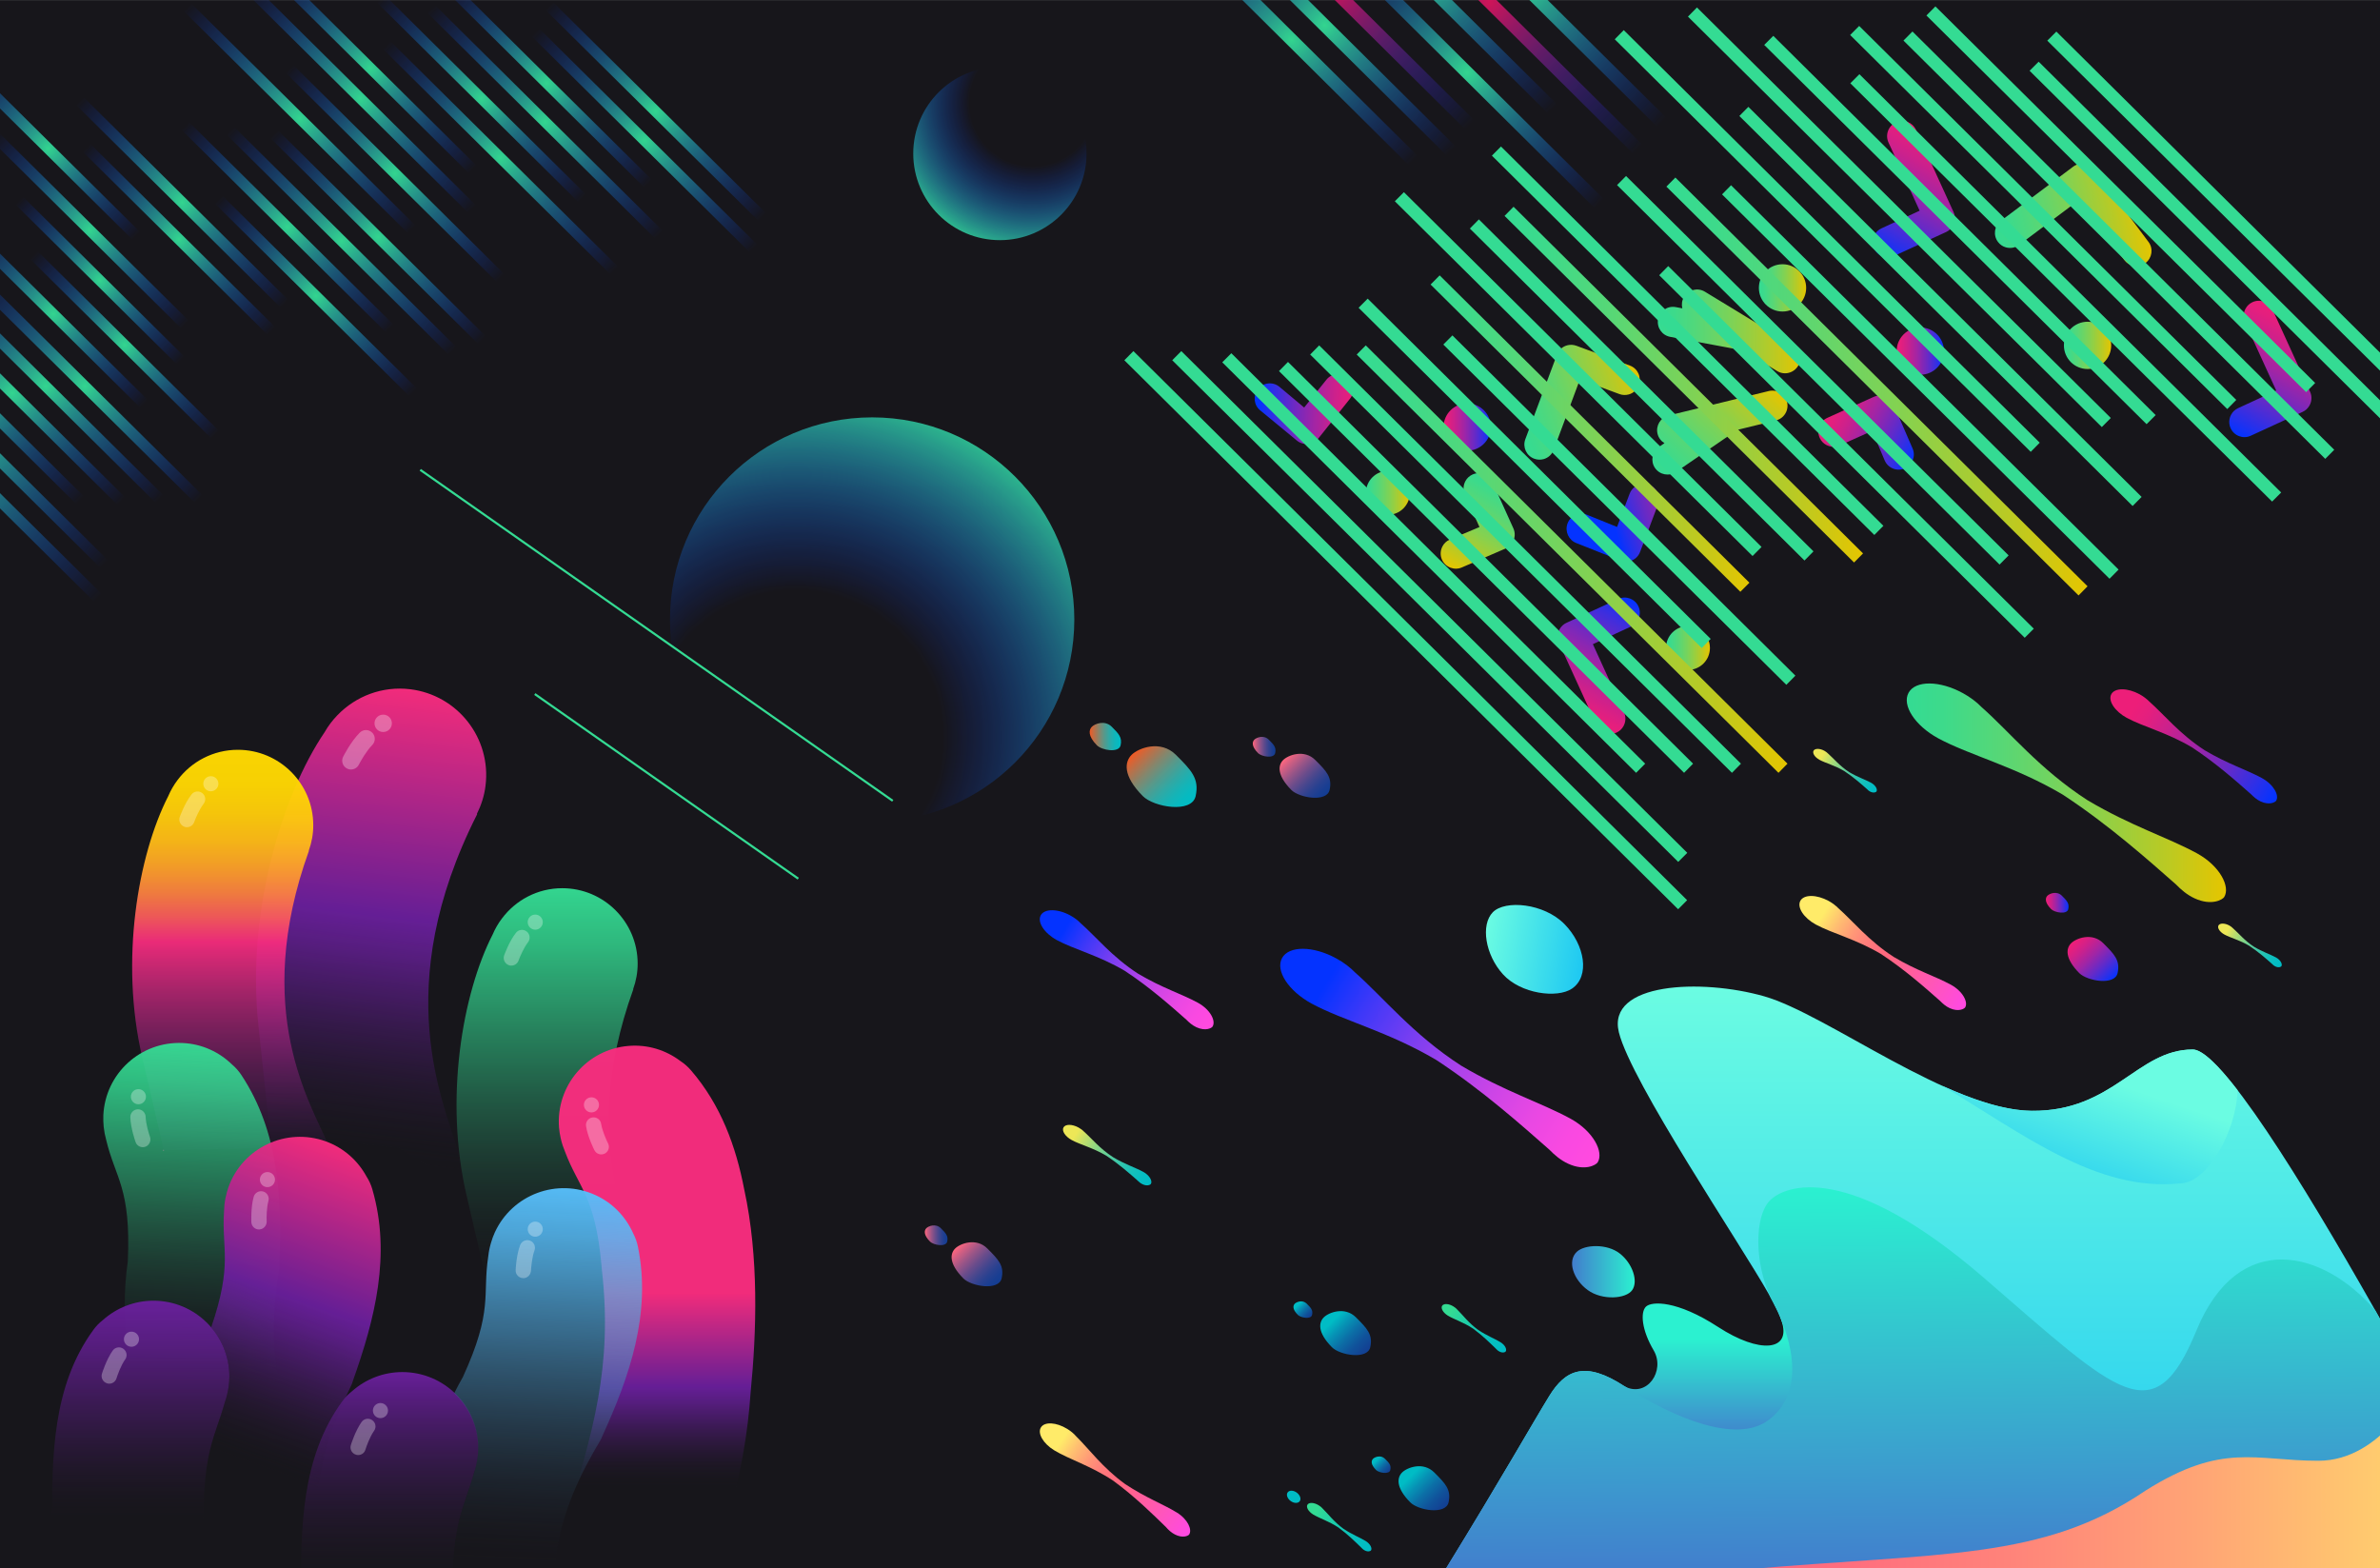 <svg id="Layer_1" xmlns="http://www.w3.org/2000/svg" width="3121" height="2056.7" viewBox="1263 -608.8 3121 2056.7"><rect x="1263" y="-608.8" width="3121" height="2056.7" fill="#808080" stroke="none"/><style>.st2{opacity:.3}.st3,.st4{fill:#fff}.st4{opacity:.3}.st9{fill:none;stroke:#34db93;stroke-width:2.835;stroke-miterlimit:10}.st46{fill:#34db93}</style><path fill="#17161b" d="M1262.9-608.6h3121.2v2057.1H1262.9z"/><linearGradient id="SVGID_1_" gradientUnits="userSpaceOnUse" x1="1753.979" y1="292.84" x2="1753.979" y2="915.915" gradientTransform="rotate(7.022 1763.995 602.027)"><stop offset="0" stop-color="#f82c7e" stop-opacity=".969"/><stop offset=".481" stop-color="#6a1f9d" stop-opacity=".939"/><stop offset=".555" stop-color="#661f97" stop-opacity=".805"/><stop offset=".654" stop-color="#5b1d86" stop-opacity=".625"/><stop offset=".768" stop-color="#491b6a" stop-opacity=".42"/><stop offset=".891" stop-color="#311943" stop-opacity=".197"/><stop offset="1" stop-color="#17161b" stop-opacity="0"/></linearGradient><path d="M1888.3 458.6c5.7-11.4 9.8-23.8 11.4-37.2 7.7-62.2-36.5-118.7-98.7-126.4-36.8-4.5-71.5 9.2-95.4 33.9l-.1.1c-6.5 6.7-12.2 14.2-16.8 22.3-55.8 82.2-102.8 236.4-86.8 384.7 12.4 114.7 14.6 138.6 14.8 142.8l169.7 17.6s95.7 69.8 77.3 5c-18.4-64.8-90.4-214.4 25-442.5-.3-.1-.4-.2-.4-.3z" fill="url(#SVGID_1_)"/><g class="st2"><path class="st3" d="M1721.4 400.1c-1.1-.2-2.2-.5-3.3-1.1-5.7-2.9-8-9.8-5.1-15.5.4-.8 10.1-20 21.8-31.6 4.5-4.5 11.8-4.5 16.3 0s4.5 11.8 0 16.3c-7.5 7.5-15.1 21-17.5 25.6-2.3 4.7-7.4 7.1-12.2 6.3z"/></g><circle class="st4" cx="1765.5" cy="339.7" r="11.4"/><linearGradient id="SVGID_2_" gradientUnits="userSpaceOnUse" x1="1992.247" y1="555.897" x2="1992.247" y2="1099.41"><stop offset="0" stop-color="#34db93" stop-opacity=".969"/><stop offset=".131" stop-color="#33d790" stop-opacity=".843"/><stop offset=".273" stop-color="#31c988" stop-opacity=".704"/><stop offset=".422" stop-color="#2eb47b" stop-opacity=".561"/><stop offset=".574" stop-color="#2a9568" stop-opacity=".413"/><stop offset=".729" stop-color="#246e51" stop-opacity=".263"/><stop offset=".884" stop-color="#1d3f34" stop-opacity=".113"/><stop offset="1" stop-color="#17161b" stop-opacity="0"/></linearGradient><path d="M2093.3 688.2c3.8-10.5 5.9-21.7 5.9-33.4 0-54.6-44.3-98.9-98.9-98.9-32.3 0-61 15.6-79 39.6l-.1.1c-4.9 6.5-9 13.6-12.2 21.1-39.5 77.1-63.8 215.7-34.1 342.3 23 97.9 27.4 118.5 28 122l148.8-2.9s90.3 50.2 67.4-3.9c-22.9-54.1-101.1-176-25.6-385.8-.1 0-.2-.1-.2-.2z" fill="url(#SVGID_2_)"/><g class="st2"><path class="st3" d="M1933.1 657.4c-1 0-2-.2-2.9-.6-5.2-1.9-7.9-7.6-6.1-12.8.3-.7 6.6-18.4 15.5-29.6 3.4-4.4 9.7-5.1 14.1-1.7 4.4 3.4 5.1 9.7 1.7 14.1-5.7 7.3-10.9 19.8-12.4 24-1.5 4.2-5.6 6.8-9.9 6.6z"/></g><circle class="st4" cx="1964.9" cy="600.4" r="9.9"/><linearGradient id="SVGID_3_" gradientUnits="userSpaceOnUse" x1="2124.601" y1="1086.555" x2="2124.601" y2="1344.154"><stop offset="0" stop-color="#f82c7e" stop-opacity=".969"/><stop offset=".481" stop-color="#6a1f9d" stop-opacity=".939"/><stop offset=".555" stop-color="#661f97" stop-opacity=".805"/><stop offset=".654" stop-color="#5b1d86" stop-opacity=".625"/><stop offset=".768" stop-color="#491b6a" stop-opacity=".42"/><stop offset=".891" stop-color="#311943" stop-opacity=".197"/><stop offset="1" stop-color="#17161b" stop-opacity="0"/></linearGradient><path d="M2239 951.2c-10.9-56.7-30.5-110.7-69.8-156.4-4.3-5-9-9-14-12.3-18.8-14.2-42.6-21.9-67.9-19.8-54.8 4.4-95.6 52.5-91.2 107.3.4 4.7 1.2 9.3 2.2 13.8.1.4.2.8.3 1.3 1.3 5.6 3.1 11 5.3 16.2 17.8 47.6 39.5 57.8 47.8 148.4.1 2 .3 4 .5 6.1 14.6 127.3-11.7 213.3-47.9 332.2 0 0 126.1 39.1 208.7 14.5 22-78.7 30.8-133.1 34.3-185.4 7.9-80.2 10.9-177.5-8.3-265.9z" fill="url(#SVGID_3_)"/><radialGradient id="SVGID_4_" cx="2307.99" cy="479.042" r="473.355" fx="2305.169" fy="477.743" gradientTransform="matrix(1 0 0 -1 0 836.27)" gradientUnits="userSpaceOnUse"><stop offset=".407" stop-color="#0433ff" stop-opacity="0"/><stop offset="1" stop-color="#34db93" stop-opacity=".969"/></radialGradient><circle cx="2406.7" cy="203.6" r="265.1" fill="url(#SVGID_4_)"/><radialGradient id="SVGID_5_" cx="17732.815" cy="12740.037" r="202.847" fx="17731.606" fy="12739.48" gradientTransform="matrix(-1 0 0 1 20349.305 -13213.412)" gradientUnits="userSpaceOnUse"><stop offset=".407" stop-color="#0433ff" stop-opacity="0"/><stop offset="1" stop-color="#34db93" stop-opacity=".969"/></radialGradient><circle cx="2574.2" cy="-407.5" r="113.6" fill="url(#SVGID_5_)"/><path class="st9" d="M1814.1 7.3l619.6 434M1964.3 301.3l345.5 242.1"/><radialGradient id="SVGID_6_" cx="1332.9" cy="1033.33" r="167.477" gradientTransform="matrix(1 0 0 -1 0 836.27)" gradientUnits="userSpaceOnUse"><stop offset="0" stop-color="#34db93" stop-opacity=".969"/><stop offset="1" stop-color="#0433ff" stop-opacity="0"/></radialGradient><path fill="url(#SVGID_6_)" d="M1491.2-30.3l-326.5-323.4 9.9-10.1 326.5 323.4z"/><radialGradient id="SVGID_7_" cx="1426.4" cy="992.73" r="167.477" gradientTransform="matrix(1 0 0 -1 0 836.27)" gradientUnits="userSpaceOnUse"><stop offset="0" stop-color="#34db93" stop-opacity=".969"/><stop offset="1" stop-color="#0433ff" stop-opacity="0"/></radialGradient><path fill="url(#SVGID_7_)" d="M1584.7 10.3l-326.5-323.4 10-10.1L1594.6.2z"/><radialGradient id="SVGID_8_" cx="1394.05" cy="1077.23" r="149.201" gradientTransform="matrix(1 0 0 -1 0 836.27)" gradientUnits="userSpaceOnUse"><stop offset="0" stop-color="#34db93" stop-opacity=".969"/><stop offset="1" stop-color="#0433ff" stop-opacity="0"/></radialGradient><path fill="url(#SVGID_8_)" d="M1533.9-92.4l-289.7-287 9.9-10.1 289.8 287.1z"/><radialGradient id="SVGID_9_" cx="1381" cy="1142.93" r="175.527" gradientTransform="matrix(1 0 0 -1 0 836.27)" gradientUnits="userSpaceOnUse"><stop offset="0" stop-color="#34db93" stop-opacity=".969"/><stop offset="1" stop-color="#0433ff" stop-opacity="0"/></radialGradient><path fill="url(#SVGID_9_)" d="M1547.3-131.9l-342.6-339.4 9.9-10.1 342.7 339.5z"/><radialGradient id="SVGID_10_" cx="1326.1" cy="1250.28" r="162.901" gradientTransform="matrix(1 0 0 -1 0 836.27)" gradientUnits="userSpaceOnUse"><stop offset="0" stop-color="#34db93" stop-opacity=".969"/><stop offset="1" stop-color="#0433ff" stop-opacity="0"/></radialGradient><path fill="url(#SVGID_10_)" d="M1479.8-251.8l-317.3-314.3 10-10.1 317.2 314.3z"/><radialGradient id="SVGID_11_" cx="1497.6" cy="1131.28" r="171.052" gradientTransform="matrix(1 0 0 -1 0 836.27)" gradientUnits="userSpaceOnUse"><stop offset="0" stop-color="#34db93" stop-opacity=".969"/><stop offset="1" stop-color="#0433ff" stop-opacity="0"/></radialGradient><path fill="url(#SVGID_11_)" d="M1659.4-124.7l-333.6-330.5 10-10.1 333.6 330.5z"/><radialGradient id="SVGID_12_" cx="1501.8" cy="1179.68" r="189.152" gradientTransform="matrix(1 0 0 -1 0 836.27)" gradientUnits="userSpaceOnUse"><stop offset="0" stop-color="#34db93" stop-opacity=".969"/><stop offset="1" stop-color="#0433ff" stop-opacity="0"/></radialGradient><path fill="url(#SVGID_12_)" d="M1681.8-155.1l-370-366.6 10-10 370 366.5z"/><radialGradient id="SVGID_13_" cx="1677.2" cy="1056.98" r="179.902" gradientTransform="matrix(1 0 0 -1 0 836.27)" gradientUnits="userSpaceOnUse"><stop offset="0" stop-color="#34db93" stop-opacity=".969"/><stop offset="1" stop-color="#0433ff" stop-opacity="0"/></radialGradient><path fill="url(#SVGID_13_)" d="M1847.9-41.6l-351.4-348.1 10-10.1 351.4 348.1z"/><radialGradient id="SVGID_14_" cx="1640" cy="1147.13" r="189.227" gradientTransform="matrix(1 0 0 -1 0 836.27)" gradientUnits="userSpaceOnUse"><stop offset="0" stop-color="#34db93" stop-opacity=".969"/><stop offset="1" stop-color="#0433ff" stop-opacity="0"/></radialGradient><path fill="url(#SVGID_14_)" d="M1820.1-122.5l-370.2-366.7 10-10 370.2 366.7z"/><radialGradient id="SVGID_15_" cx="1710.8" cy="1129.23" r="205.477" gradientTransform="matrix(1 0 0 -1 0 836.27)" gradientUnits="userSpaceOnUse"><stop offset="0" stop-color="#34db93" stop-opacity=".969"/><stop offset="1" stop-color="#0433ff" stop-opacity="0"/></radialGradient><path fill="url(#SVGID_15_)" d="M1907.2-88.4l-402.8-399.1 10-10 402.8 399z"/><radialGradient id="SVGID_16_" cx="1758.7" cy="1134.18" r="191.952" gradientTransform="matrix(1 0 0 -1 0 836.27)" gradientUnits="userSpaceOnUse"><stop offset="0" stop-color="#34db93" stop-opacity=".969"/><stop offset="1" stop-color="#0433ff" stop-opacity="0"/></radialGradient><path fill="url(#SVGID_16_)" d="M1941.5-106.8l-375.6-372.1 10-10.1 375.6 372.1z"/><radialGradient id="SVGID_17_" cx="1655.95" cy="1289.83" r="207.602" gradientTransform="matrix(1 0 0 -1 0 836.27)" gradientUnits="userSpaceOnUse"><stop offset="0" stop-color="#34db93" stop-opacity=".969"/><stop offset="1" stop-color="#0433ff" stop-opacity="0"/></radialGradient><path fill="url(#SVGID_17_)" d="M1854.5-246.9l-407.1-403.3 10-10L1864.5-257z"/><radialGradient id="SVGID_18_" cx="1781" cy="1217.63" r="195.127" gradientTransform="matrix(1 0 0 -1 0 836.27)" gradientUnits="userSpaceOnUse"><stop offset="0" stop-color="#34db93" stop-opacity=".969"/><stop offset="1" stop-color="#0433ff" stop-opacity="0"/></radialGradient><path fill="url(#SVGID_18_)" d="M1967-187.1l-382-378.4 10-10.1 382 378.4z"/><radialGradient id="SVGID_19_" cx="1735.55" cy="1315.98" r="206.427" gradientTransform="matrix(1 0 0 -1 0 836.27)" gradientUnits="userSpaceOnUse"><stop offset="0" stop-color="#34db93" stop-opacity=".969"/><stop offset="1" stop-color="#0433ff" stop-opacity="0"/></radialGradient><path fill="url(#SVGID_19_)" d="M1933-274.2l-404.8-401 10-10 404.7 400.9z"/><radialGradient id="SVGID_20_" cx="1748.9" cy="1355.53" r="189.077" gradientTransform="matrix(1 0 0 -1 0 836.27)" gradientUnits="userSpaceOnUse"><stop offset="0" stop-color="#34db93" stop-opacity=".969"/><stop offset="1" stop-color="#0433ff" stop-opacity="0"/></radialGradient><path fill="url(#SVGID_20_)" d="M1928.9-331L1559-697.4l9.9-10.1 369.9 366.4z"/><radialGradient id="SVGID_21_" cx="1919.3" cy="1238.08" r="210.752" gradientTransform="matrix(1 0 0 -1 0 836.27)" gradientUnits="userSpaceOnUse"><stop offset="0" stop-color="#34db93" stop-opacity=".969"/><stop offset="1" stop-color="#0433ff" stop-opacity="0"/></radialGradient><path fill="url(#SVGID_21_)" d="M2121-192l-413.4-409.6 9.9-10L2131-202.1z"/><radialGradient id="SVGID_22_" cx="1894.4" cy="1315.83" r="186.177" gradientTransform="matrix(1 0 0 -1 0 836.27)" gradientUnits="userSpaceOnUse"><stop offset="0" stop-color="#34db93" stop-opacity=".969"/><stop offset="1" stop-color="#0433ff" stop-opacity="0"/></radialGradient><path fill="url(#SVGID_22_)" d="M2071.5-294.2l-364.1-360.7 9.9-10 364.1 360.7z"/><radialGradient id="SVGID_23_" cx="1190.55" cy="860.18" r="283.278" gradientTransform="matrix(1 0 0 -1 0 836.27)" gradientUnits="userSpaceOnUse"><stop offset="0" stop-color="#34db93" stop-opacity=".969"/><stop offset="1" stop-color="#0433ff" stop-opacity="0"/></radialGradient><path fill="url(#SVGID_23_)" d="M1465.1 258.1L906-295.8l10-10.1L1475.1 248z"/><radialGradient id="SVGID_24_" cx="1217.05" cy="886.28" r="257.027" gradientTransform="matrix(1 0 0 -1 0 836.27)" gradientUnits="userSpaceOnUse"><stop offset="0" stop-color="#34db93" stop-opacity=".969"/><stop offset="1" stop-color="#0433ff" stop-opacity="0"/></radialGradient><path fill="url(#SVGID_24_)" d="M1465.3 205.9L958.9-295.8l10-10.1 506.3 501.7z"/><radialGradient id="SVGID_25_" cx="1221.45" cy="934.38" r="206.427" gradientTransform="matrix(1 0 0 -1 0 836.27)" gradientUnits="userSpaceOnUse"><stop offset="0" stop-color="#34db93" stop-opacity=".969"/><stop offset="1" stop-color="#0433ff" stop-opacity="0"/></radialGradient><path fill="url(#SVGID_25_)" d="M1418.8 107.4l-404.7-400.9 10-10.1 404.7 401z"/><radialGradient id="SVGID_26_" cx="1279.2" cy="929.53" r="201.577" gradientTransform="matrix(1 0 0 -1 0 836.27)" gradientUnits="userSpaceOnUse"><stop offset="0" stop-color="#34db93" stop-opacity=".969"/><stop offset="1" stop-color="#0433ff" stop-opacity="0"/></radialGradient><path fill="url(#SVGID_26_)" d="M1471.7 107.4l-395-391.3 10-10 395 391.3z"/><radialGradient id="SVGID_27_" cx="1322.9" cy="938.68" r="210.752" gradientTransform="matrix(1 0 0 -1 0 836.27)" gradientUnits="userSpaceOnUse"><stop offset="0" stop-color="#34db93" stop-opacity=".969"/><stop offset="1" stop-color="#0433ff" stop-opacity="0"/></radialGradient><path fill="url(#SVGID_27_)" d="M1524.6 107.4l-413.4-409.5 9.9-10.1 413.5 409.6z"/><radialGradient id="SVGID_28_" cx="1374.2" cy="938.68" r="210.752" gradientTransform="matrix(1 0 0 -1 0 836.27)" gradientUnits="userSpaceOnUse"><stop offset="0" stop-color="#34db93" stop-opacity=".969"/><stop offset="1" stop-color="#0433ff" stop-opacity="0"/></radialGradient><path fill="url(#SVGID_28_)" d="M1576 107.4l-413.5-409.5 10-10.1 413.4 409.6z"/><radialGradient id="SVGID_29_" cx="1977.9" cy="1285.23" r="210.777" gradientTransform="matrix(1 0 0 -1 0 836.27)" gradientUnits="userSpaceOnUse"><stop offset="0" stop-color="#34db93" stop-opacity=".969"/><stop offset="1" stop-color="#0433ff" stop-opacity="0"/></radialGradient><path fill="url(#SVGID_29_)" d="M2179.6-239.1l-413.4-409.6 10-10.1 413.4 409.6z"/><radialGradient id="SVGID_30_" cx="1980" cy="1335.98" r="187.652" gradientTransform="matrix(1 0 0 -1 0 836.27)" gradientUnits="userSpaceOnUse"><stop offset="0" stop-color="#34db93" stop-opacity=".969"/><stop offset="1" stop-color="#0433ff" stop-opacity="0"/></radialGradient><path fill="url(#SVGID_30_)" d="M2158.5-312.9l-367-363.5 10-10.1 367 363.6z"/><radialGradient id="SVGID_31_" cx="2122.75" cy="1299.03" r="196.852" gradientTransform="matrix(1 0 0 -1 0 836.27)" gradientUnits="userSpaceOnUse"><stop offset="0" stop-color="#34db93" stop-opacity=".969"/><stop offset="1" stop-color="#0433ff" stop-opacity="0"/></radialGradient><path fill="url(#SVGID_31_)" d="M2310.5-266.8L1925-648.6l10-10.1 385.5 381.9z"/><radialGradient id="SVGID_32_" cx="2108.15" cy="1260.83" r="201.752" gradientTransform="matrix(1 0 0 -1 0 836.27)" gradientUnits="userSpaceOnUse"><stop offset="0" stop-color="#34db93" stop-opacity=".969"/><stop offset="1" stop-color="#0433ff" stop-opacity="0"/></radialGradient><path fill="url(#SVGID_32_)" d="M2300.8-223.7l-395.3-391.7 10-10 395.3 391.6z"/><linearGradient id="SVGID_33_" gradientUnits="userSpaceOnUse" x1="1908.126" y1="3341.547" x2="2078.793" y2="3341.547" gradientTransform="matrix(.96 -.28 -.28 -.96 2353.306 3676.3)"><stop offset="0" stop-color="#34db93"/><stop offset=".112" stop-color="#3dda8b"/><stop offset=".297" stop-color="#57d776"/><stop offset=".533" stop-color="#80d254"/><stop offset=".809" stop-color="#b9ca24"/><stop offset="1" stop-color="#e5c500"/></linearGradient><path d="M3400.4-129.4l-70.2-26c-3.9-1.4-7.9-1.6-11.6-.7-6.2 1.5-11.6 5.9-13.9 12.4l-41.5 110.9c-3.8 10.3 1.4 21.7 11.7 25.5 4.2 1.6 8.5 1.6 12.5.5 5.8-1.7 10.8-6 13-12.1l34.4-92.3 51.7 19.1c4.2 1.6 8.5 1.6 12.5.5 5.8-1.7 10.8-6 13-12.1 3.9-10.5-1.3-21.9-11.6-25.7z" fill="url(#SVGID_33_)"/><linearGradient id="SVGID_34_" gradientUnits="userSpaceOnUse" x1="2069.304" y1="10478.239" x2="2240.057" y2="10478.239" gradientTransform="scale(1 -1) rotate(61.262 11821.704 6134.06)"><stop offset="0" stop-color="#ed1e79"/><stop offset=".091" stop-color="#e41f7e"/><stop offset=".242" stop-color="#ca218d"/><stop offset=".435" stop-color="#a125a5"/><stop offset=".662" stop-color="#672ac6"/><stop offset=".914" stop-color="#1e31f0"/><stop offset="1" stop-color="#0433ff"/></linearGradient><path d="M3385.2 176.6l-68 31.3c-3.8 1.7-6.7 4.5-8.7 7.8-3.3 5.4-4 12.4-1.1 18.6l49.2 107.7c4.6 10 16.3 14.4 26.3 9.8 4-1.8 7.2-4.9 9.1-8.5 2.9-5.3 3.4-11.9.7-17.8l-40.9-89.6 50-23.1c4-1.8 7.2-4.9 9.1-8.5 2.9-5.3 3.4-11.9.7-17.8-4.6-10.1-16.4-14.5-26.4-9.9z" fill="url(#SVGID_34_)"/><linearGradient id="SVGID_35_" gradientUnits="userSpaceOnUse" x1="20406.045" y1="2947.941" x2="20576.752" y2="2947.941" gradientTransform="scale(-1 1) rotate(61.262 11147.009 -19186.304)"><stop offset="0" stop-color="#ed1e79"/><stop offset=".091" stop-color="#e41f7e"/><stop offset=".242" stop-color="#ca218d"/><stop offset=".435" stop-color="#a125a5"/><stop offset=".662" stop-color="#672ac6"/><stop offset=".914" stop-color="#1e31f0"/><stop offset="1" stop-color="#0433ff"/></linearGradient><path d="M3746.9-273.2l68-31.3c3.8-1.7 6.7-4.5 8.7-7.8 3.3-5.4 4-12.4 1.1-18.6l-49.2-107.7c-4.6-10-16.3-14.4-26.3-9.8-4 1.8-7.2 4.9-9.1 8.5-2.9 5.3-3.4 11.9-.7 17.8l40.9 89.6-50 23.1c-4 1.8-7.2 4.9-9.1 8.5-2.9 5.3-3.4 11.9-.7 17.8 4.7 10.1 16.4 14.4 26.4 9.9z" fill="url(#SVGID_35_)"/><linearGradient id="SVGID_36_" gradientUnits="userSpaceOnUse" x1="20388.023" y1="3471.334" x2="20558.777" y2="3471.334" gradientTransform="scale(-1 1) rotate(61.262 11147.009 -19186.304)"><stop offset="0" stop-color="#ed1e79"/><stop offset=".091" stop-color="#e41f7e"/><stop offset=".242" stop-color="#ca218d"/><stop offset=".435" stop-color="#a125a5"/><stop offset=".662" stop-color="#672ac6"/><stop offset=".914" stop-color="#1e31f0"/><stop offset="1" stop-color="#0433ff"/></linearGradient><path d="M4214.5-37.4l68-31.3c3.8-1.7 6.7-4.5 8.7-7.8 3.3-5.4 4-12.4 1.1-18.6l-49.2-107.7c-4.6-10-16.3-14.4-26.3-9.8-4 1.8-7.2 4.9-9.1 8.5-2.9 5.3-3.4 11.9-.7 17.8l40.9 89.6-50 23.1c-4 1.8-7.2 4.9-9.1 8.5-2.9 5.3-3.4 11.9-.7 17.8 4.6 10.1 16.4 14.5 26.4 9.9z" fill="url(#SVGID_36_)"/><linearGradient id="SVGID_37_" gradientUnits="userSpaceOnUse" x1="2802.152" y1="2942" x2="2998.679" y2="2942" gradientTransform="scale(1 -1) rotate(12.275 15650.41 6632.004)"><stop offset="0" stop-color="#34db93"/><stop offset=".112" stop-color="#3dda8b"/><stop offset=".297" stop-color="#57d776"/><stop offset=".533" stop-color="#80d254"/><stop offset=".809" stop-color="#b9ca24"/><stop offset="1" stop-color="#e5c500"/></linearGradient><path d="M4080.4-291.6l-70.9-94.7c-2.5-3.3-5.8-5.6-9.4-6.9-6-2.1-12.9-1.2-18.4 2.9l-94.7 70.9c-8.8 6.6-10.6 19-4 27.8 2.7 3.6 6.3 6 10.2 7.1 5.8 1.7 12.3.8 17.5-3.1l78.9-59.1 59.1 78.9c2.7 3.6 6.3 6 10.2 7.1 5.8 1.7 12.3.8 17.5-3.1 8.8-6.6 10.6-19.1 4-27.8z" fill="url(#SVGID_37_)"/><linearGradient id="SVGID_38_" gradientUnits="userSpaceOnUse" x1="7758.148" y1="-1942.275" x2="7887.205" y2="-1942.275" gradientTransform="scale(1 -1) rotate(-28.738 9648.964 7059.874)"><stop offset="0" stop-color="#ed1e79"/><stop offset=".091" stop-color="#e41f7e"/><stop offset=".242" stop-color="#ca218d"/><stop offset=".435" stop-color="#a125a5"/><stop offset=".662" stop-color="#672ac6"/><stop offset=".914" stop-color="#1e31f0"/><stop offset="1" stop-color="#0433ff"/></linearGradient><path d="M3770.9-21.1l-24.8-57.3c-1.7-3.8-4.5-6.7-7.8-8.7-5.4-3.3-12.4-4-18.6-1.1l-60.6 27.4c-10 4.6-14.4 16.3-9.8 26.3 1.8 4 4.9 7.2 8.5 9.1 5.3 2.9 11.9 3.4 17.8.7l42.5-19.1 16.6 39.3c1.8 4 4.9 7.2 8.5 9.1 5.3 2.9 11.9 3.4 17.8.7 10.1-4.7 14.5-16.5 9.9-26.4z" fill="url(#SVGID_38_)"/><linearGradient id="SVGID_39_" gradientUnits="userSpaceOnUse" x1="20612.072" y1="10153.702" x2="20740.957" y2="10153.702" gradientTransform="scale(-1 1) rotate(16.3 43892.019 -79090.315)"><stop offset="0" stop-color="#ed1e79"/><stop offset=".091" stop-color="#e41f7e"/><stop offset=".242" stop-color="#ca218d"/><stop offset=".435" stop-color="#a125a5"/><stop offset=".662" stop-color="#672ac6"/><stop offset=".914" stop-color="#1e31f0"/><stop offset="1" stop-color="#0433ff"/></linearGradient><path d="M3330.3 103.4l58 23c3.9 1.4 7.9 1.6 11.6.7 6.2-1.5 11.6-5.9 13.9-12.4l23.5-62.2c3.8-10.3-1.4-21.7-11.7-25.5-4.2-1.6-8.5-1.6-12.5-.5-5.8 1.7-10.8 6-13.1 12.1l-16.5 43.6-39.5-16c-4.2-1.6-8.5-1.6-12.5-.5-5.8 1.7-10.8 6-13 12.1-3.7 10.3 1.6 21.8 11.8 25.6z" fill="url(#SVGID_39_)"/><linearGradient id="SVGID_40_" gradientUnits="userSpaceOnUse" x1="19456.783" y1="12516.087" x2="19585.75" y2="12516.087" gradientTransform="scale(-1 1) rotate(-1.612 -439270.568 805870.78)"><stop offset="0" stop-color="#ed1e79"/><stop offset=".091" stop-color="#e41f7e"/><stop offset=".242" stop-color="#ca218d"/><stop offset=".435" stop-color="#a125a5"/><stop offset=".662" stop-color="#672ac6"/><stop offset=".914" stop-color="#1e31f0"/><stop offset="1" stop-color="#0433ff"/></linearGradient><path d="M2915.8-70.5l48.2 39.7c3.2 2.6 7 3.9 10.9 4.2 6.4.5 12.8-2.1 17.1-7.5l41.4-52c6.8-8.6 5.3-21.1-3.3-27.9-3.5-2.8-7.6-4.2-11.7-4.3-6-.2-12.1 2.4-16.1 7.5l-29.1 36.4-32.7-27.4c-3.5-2.8-7.6-4.2-11.7-4.3-6-.2-12.1 2.4-16.1 7.5-6.9 8.8-5.5 21.3 3.1 28.1z" fill="url(#SVGID_40_)"/><linearGradient id="SVGID_41_" gradientUnits="userSpaceOnUse" x1="20574.254" y1="2647.138" x2="20703.346" y2="2647.138" gradientTransform="scale(-1 1) rotate(61.262 10882.369 -18768.29)"><stop offset="0" stop-color="#34db93"/><stop offset=".112" stop-color="#3dda8b"/><stop offset=".297" stop-color="#57d776"/><stop offset=".533" stop-color="#80d254"/><stop offset=".809" stop-color="#b9ca24"/><stop offset="1" stop-color="#e5c500"/></linearGradient><path d="M3180.4 135.1l57.3-24.8c3.8-1.7 6.7-4.5 8.7-7.8 3.3-5.4 4-12.4 1.1-18.6l-27.4-60.6c-4.6-10-16.3-14.4-26.3-9.8-4 1.8-7.2 4.9-9.1 8.5-2.9 5.3-3.4 11.9-.7 17.8l19.1 42.5-39.3 16.6c-4 1.8-7.2 4.9-9.1 8.5-2.9 5.3-3.4 11.9-.7 17.8 4.6 10.1 16.4 14.5 26.4 9.9z" fill="url(#SVGID_41_)"/><path class="st46" d="M3605.5 289.2L3155.7-157l11.9-12 449.8 446.2zM3463.6 583.5l-726.2-719.9 11.9-12 726.1 720zM3463.7 521.4l-663.5-657.8 11.9-12 663.5 657.9zM3534.2 404.6l-553.1-548.5 11.8-12L3546 392.6z"/><linearGradient id="SVGID_42_" gradientUnits="userSpaceOnUse" x1="3156" y1="885.08" x2="3218" y2="885.08" gradientTransform="matrix(1 0 0 -1 0 836.27)"><stop offset="0" stop-color="#ed1e79"/><stop offset=".091" stop-color="#e41f7e"/><stop offset=".242" stop-color="#ca218d"/><stop offset=".435" stop-color="#a125a5"/><stop offset=".662" stop-color="#672ac6"/><stop offset=".914" stop-color="#1e31f0"/><stop offset="1" stop-color="#0433ff"/></linearGradient><circle cx="3187" cy="-48.8" r="31" fill="url(#SVGID_42_)"/><linearGradient id="SVGID_43_" gradientUnits="userSpaceOnUse" x1="3054.258" y1="798.78" x2="3111.858" y2="798.78" gradientTransform="matrix(1 0 0 -1 0 836.27)"><stop offset="0" stop-color="#34db93"/><stop offset=".112" stop-color="#3dda8b"/><stop offset=".297" stop-color="#57d776"/><stop offset=".533" stop-color="#80d254"/><stop offset=".809" stop-color="#b9ca24"/><stop offset="1" stop-color="#e5c500"/></linearGradient><circle cx="3083" cy="37.5" r="28.8" fill="url(#SVGID_43_)"/><linearGradient id="SVGID_44_" gradientUnits="userSpaceOnUse" x1="3447.7" y1="595.38" x2="3505.3" y2="595.38" gradientTransform="matrix(1 0 0 -1 0 836.27)"><stop offset="0" stop-color="#34db93"/><stop offset=".112" stop-color="#3dda8b"/><stop offset=".297" stop-color="#57d776"/><stop offset=".533" stop-color="#80d254"/><stop offset=".809" stop-color="#b9ca24"/><stop offset="1" stop-color="#e5c500"/></linearGradient><circle cx="3476.5" cy="240.9" r="28.8" fill="url(#SVGID_44_)"/><linearGradient id="SVGID_45_" gradientUnits="userSpaceOnUse" x1="3569.5" y1="1067.58" x2="3631.5" y2="1067.58" gradientTransform="matrix(1 0 0 -1 0 836.27)"><stop offset="0" stop-color="#34db93"/><stop offset=".112" stop-color="#3dda8b"/><stop offset=".297" stop-color="#57d776"/><stop offset=".533" stop-color="#80d254"/><stop offset=".809" stop-color="#b9ca24"/><stop offset="1" stop-color="#e5c500"/></linearGradient><circle cx="3600.5" cy="-231.3" r="31" fill="url(#SVGID_45_)"/><linearGradient id="SVGID_46_" gradientUnits="userSpaceOnUse" x1="3969.5" y1="992.18" x2="4031.5" y2="992.18" gradientTransform="matrix(1 0 0 -1 0 836.27)"><stop offset="0" stop-color="#34db93"/><stop offset=".112" stop-color="#3dda8b"/><stop offset=".297" stop-color="#57d776"/><stop offset=".533" stop-color="#80d254"/><stop offset=".809" stop-color="#b9ca24"/><stop offset="1" stop-color="#e5c500"/></linearGradient><circle cx="4000.5" cy="-155.9" r="31" fill="url(#SVGID_46_)"/><linearGradient id="SVGID_47_" gradientUnits="userSpaceOnUse" x1="3750.2" y1="984.68" x2="3812.2" y2="984.68" gradientTransform="matrix(1 0 0 -1 0 836.27)"><stop offset="0" stop-color="#ed1e79"/><stop offset=".091" stop-color="#e41f7e"/><stop offset=".242" stop-color="#ca218d"/><stop offset=".435" stop-color="#a125a5"/><stop offset=".662" stop-color="#672ac6"/><stop offset=".914" stop-color="#1e31f0"/><stop offset="1" stop-color="#0433ff"/></linearGradient><circle cx="3781.2" cy="-148.4" r="31" fill="url(#SVGID_47_)"/><linearGradient id="SVGID_48_" gradientUnits="userSpaceOnUse" x1="3448.2" y1="938.28" x2="4000.5" y2="938.28" gradientTransform="matrix(1 0 0 -1 0 836.27)"><stop offset="0" stop-color="#34db93"/><stop offset=".112" stop-color="#3dda8b"/><stop offset=".297" stop-color="#57d776"/><stop offset=".533" stop-color="#80d254"/><stop offset=".809" stop-color="#b9ca24"/><stop offset="1" stop-color="#e5c500"/></linearGradient><path fill="url(#SVGID_48_)" d="M3988.7 172l-540.5-536.1L3460-376l540.5 536z"/><path class="st46" d="M4029.3 150.1l-508.1-504 11.8-12 508.2 504zM3926-16.3l-545.5-541 11.8-12 545.5 541zM4059.6 54.7l-515.7-511.4 11.8-12 515.7 511.5zM4019.2-48.8L3476.5-587l11.8-12L4031-60.7zM4077.9-52.6l-501.4-497.3 11.9-11.9 501.4 497.3zM4242.5 48.9l-553.1-548.5 11.9-11.9L4254.4 37zM4183.7-72.4l-494.5-490.5 11.8-11.9 494.5 490.4zM4312.2-7.1l-553.1-548.5 11.8-11.9L4324-19zM4287.1-94.6l-497.9-493.9 11.8-11.9 498 493.8zM4467.6-39.9l-519.9-515.6 11.9-11.9 519.8 515.6zM4456.1 11.2L3924.5-516l11.9-11.9L4467.9-.7z"/><linearGradient id="SVGID_49_" gradientUnits="userSpaceOnUse" x1="3436.963" y1="1010.524" x2="3623.62" y2="1010.524" gradientTransform="matrix(1 0 0 -1 0 836.27)"><stop offset="0" stop-color="#34db93"/><stop offset=".112" stop-color="#3dda8b"/><stop offset=".297" stop-color="#57d776"/><stop offset=".533" stop-color="#80d254"/><stop offset=".809" stop-color="#b9ca24"/><stop offset="1" stop-color="#e5c500"/></linearGradient><path d="M3614.1-156.1l-115.4-70.2c-9.4-5.7-21.6-2.7-27.3 6.7-2.9 4.7-3.5 10.1-2.3 15.1l-8.7-1.6c-10.8-2-21.1 5.1-23.1 15.9s5.1 21.1 15.9 23.1l95.7 17.8 44.6 27.1c3.2 2 6.8 2.9 10.3 2.9 6.7 0 13.2-3.4 17-9.5 5.6-9.4 2.6-21.6-6.7-27.3z" fill="url(#SVGID_49_)"/><linearGradient id="SVGID_50_" gradientUnits="userSpaceOnUse" x1="1551.549" y1="8102.792" x2="1738.239" y2="8102.792" gradientTransform="scale(1 -1) rotate(45 12298.743 6328.061)"><stop offset="0" stop-color="#34db93"/><stop offset=".112" stop-color="#3dda8b"/><stop offset=".297" stop-color="#57d776"/><stop offset=".533" stop-color="#80d254"/><stop offset=".809" stop-color="#b9ca24"/><stop offset="1" stop-color="#e5c500"/></linearGradient><path d="M3582.4-96l-131.2 32c-10.6 2.6-17.2 13.3-14.6 24 1.3 5.4 4.7 9.7 9.1 12.3l-7.3 5c-9 6.2-11.3 18.6-5.1 27.6s18.6 11.3 27.6 5.1l80.3-55.1 50.7-12.4c3.7-.9 6.8-2.7 9.3-5.2 4.7-4.7 7-11.8 5.3-18.7-2.7-10.7-13.4-17.2-24.1-14.6z" fill="url(#SVGID_50_)"/><radialGradient id="SVGID_51_" cx="2956.65" cy="1392.88" r="224.477" gradientTransform="matrix(1 0 0 -1 0 836.27)" gradientUnits="userSpaceOnUse"><stop offset="0" stop-color="#34db93" stop-opacity=".969"/><stop offset="1" stop-color="#0433ff" stop-opacity="0"/></radialGradient><path fill="url(#SVGID_51_)" d="M3170.1-333l-438.8-435.3 11.8-11.9L3182-344.9z"/><radialGradient id="SVGID_52_" cx="2999.95" cy="1411.83" r="234.152" gradientTransform="matrix(1 0 0 -1 0 836.27)" gradientUnits="userSpaceOnUse"><stop offset="0" stop-color="#34db93" stop-opacity=".969"/><stop offset="1" stop-color="#0433ff" stop-opacity="0"/></radialGradient><path fill="url(#SVGID_52_)" d="M3223.2-342.3l-458.3-454.5 11.8-12L3235-354.2z"/><radialGradient id="SVGID_53_" cx="3008.713" cy="1461.546" r="255.702" gradientTransform="matrix(1 0 0 -1 0 836.27)" gradientUnits="userSpaceOnUse"><stop offset="0" stop-color="#d4145a" stop-opacity=".969"/><stop offset="1" stop-color="#0433ff" stop-opacity="0"/></radialGradient><path fill="url(#SVGID_53_)" d="M3253.5-370.6L2752-868l11.9-12 501.5 497.4z"/><path class="st46" d="M3885.1 131.5l-501.6-497.6 11.8-11.9L3897 119.5z"/><radialGradient id="SVGID_54_" cx="3215.763" cy="1442.746" r="275.077" gradientTransform="matrix(1 0 0 -1 0 836.27)" gradientUnits="userSpaceOnUse"><stop offset="0" stop-color="#d4145a" stop-opacity=".969"/><stop offset="1" stop-color="#0433ff" stop-opacity="0"/></radialGradient><path fill="url(#SVGID_54_)" d="M3480.1-332.5l-540.5-536.1 11.8-11.9 540.5 536z"/><radialGradient id="SVGID_55_" cx="3258.4" cy="1466.98" r="259.002" gradientTransform="matrix(1 0 0 -1 0 836.27)" gradientUnits="userSpaceOnUse"><stop offset="0" stop-color="#34db93" stop-opacity=".969"/><stop offset="1" stop-color="#0433ff" stop-opacity="0"/></radialGradient><path fill="url(#SVGID_55_)" d="M3506.6-372.7l-508.2-504 11.8-12 508.2 504z"/><radialGradient id="SVGID_56_" cx="3187" cy="1349.88" r="244.652" gradientTransform="matrix(1 0 0 -1 0 836.27)" gradientUnits="userSpaceOnUse"><stop offset="0" stop-color="#34db93" stop-opacity=".969"/><stop offset="1" stop-color="#0433ff" stop-opacity="0"/></radialGradient><path fill="url(#SVGID_56_)" d="M3420.7-269.9l-479.3-475.4 11.8-12 479.4 475.5z"/><radialGradient id="SVGID_57_" cx="3117.45" cy="1482.33" r="255.752" gradientTransform="matrix(1 0 0 -1 0 836.27)" gradientUnits="userSpaceOnUse"><stop offset="0" stop-color="#34db93" stop-opacity=".969"/><stop offset="1" stop-color="#0433ff" stop-opacity="0"/></radialGradient><path fill="url(#SVGID_57_)" d="M3362.3-391.3l-501.6-497.6 11.8-11.9 501.7 497.5z"/><path class="st46" d="M3494.5 240.9l-449.9-446.1 11.9-12L3506.3 229z"/><linearGradient id="SVGID_58_" gradientUnits="userSpaceOnUse" x1="3042.1" y1="711.93" x2="3607" y2="711.93" gradientTransform="matrix(1 0 0 -1 0 836.27)"><stop offset="0" stop-color="#34db93"/><stop offset=".112" stop-color="#3dda8b"/><stop offset=".297" stop-color="#57d776"/><stop offset=".533" stop-color="#80d254"/><stop offset=".809" stop-color="#b9ca24"/><stop offset="1" stop-color="#e5c500"/></linearGradient><path fill="url(#SVGID_58_)" d="M3595.2 404.6l-553.1-548.5 11.9-12 553 548.5z"/><path class="st46" d="M3408.5 404.6l-542.7-538.3 11.9-11.9 542.7 538.2zM3471.4 404.6l-531.2-526.8 11.8-12 531.2 526.8z"/><linearGradient id="SVGID_59_" gradientUnits="userSpaceOnUse" x1="3139" y1="-40.26" x2="3557.1" y2="-40.26"><stop offset="0" stop-color="#34db93"/><stop offset=".112" stop-color="#3dda8b"/><stop offset=".297" stop-color="#57d776"/><stop offset=".533" stop-color="#80d254"/><stop offset=".809" stop-color="#b9ca24"/><stop offset="1" stop-color="#e5c500"/></linearGradient><path fill="url(#SVGID_59_)" d="M3545.2 167.2L3139-235.7l11.9-12 406.2 403z"/><path class="st46" d="M3561.2 120.3l-469.1-465.2 11.9-11.9 469 465.2zM3629.3 126.2l-438.8-435.3 11.8-12 438.8 435.3z"/><linearGradient id="SVGID_60_" gradientUnits="userSpaceOnUse" x1="3236" y1="940.73" x2="3706.1" y2="940.73" gradientTransform="matrix(1 0 0 -1 0 836.27)"><stop offset="0" stop-color="#34db93"/><stop offset=".112" stop-color="#3dda8b"/><stop offset=".297" stop-color="#57d776"/><stop offset=".533" stop-color="#80d254"/><stop offset=".809" stop-color="#b9ca24"/><stop offset="1" stop-color="#e5c500"/></linearGradient><path fill="url(#SVGID_60_)" d="M3694.3 128.8L3236-325.7l11.8-12 458.3 454.6z"/><path class="st46" d="M3720.9 92.7l-501.5-497.4 11.9-12 501.5 497.4zM3918.1 227.5l-479.3-475.4 11.8-12L3930 215.6z"/><linearGradient id="SVGID_61_" gradientUnits="userSpaceOnUse" x1="3653.368" y1="246.056" x2="3840.215" y2="132.764" gradientTransform="matrix(1 0 0 -1 0 836.27)"><stop offset="0" stop-color="#ffeb69"/><stop offset=".107" stop-color="#ffbe71"/><stop offset=".214" stop-color="#ff9877"/><stop offset=".313" stop-color="#ff7d7b"/><stop offset=".401" stop-color="#ff6d7e"/><stop offset=".467" stop-color="#ff677f"/><stop offset=".994" stop-color="#ff4ae0"/></linearGradient><path d="M3821.2 682.4c-20.7-11.2-44.9-18.5-74.9-36.4-32.9-21.3-53.3-46.8-72.4-63.7-3.5-3.5-7.8-6.9-12.9-9.7-15.8-8.6-32.4-8.7-37.1-.2-4.7 8.5 4.4 22.5 20.2 31.1 21.6 11.7 52.5 19.1 85.4 38.6 31.7 20.8 58.9 45.1 77.4 61.4 3.5 3.5 7.6 7.3 12.9 9.7 11.4 5.2 19 .9 20.2-1 4.2-6.8-3-21.2-18.8-29.8z" fill="url(#SVGID_61_)"/><linearGradient id="SVGID_62_" gradientUnits="userSpaceOnUse" x1="2880.286" y1="-856.898" x2="3054.262" y2="-962.385" gradientTransform="scale(1 -1) rotate(-2.925 -5535.78 3350.814)"><stop offset="0" stop-color="#ffeb69"/><stop offset=".107" stop-color="#ffbe71"/><stop offset=".214" stop-color="#ff9877"/><stop offset=".313" stop-color="#ff7d7b"/><stop offset=".401" stop-color="#ff6d7e"/><stop offset=".467" stop-color="#ff677f"/><stop offset=".994" stop-color="#ff4ae0"/></linearGradient><path d="M2806.3 1374.6c-18.7-11.4-40.8-19.4-67.9-37.4-29.6-21.4-47.3-46-64.3-62.7-3-3.5-7-6.8-11.6-9.6-14.3-8.8-29.7-9.7-34.5-1.9-4.8 7.7 3 21.1 17.3 29.9 19.5 11.9 47.9 20.3 77.6 40 28.5 20.9 52.6 44.7 69.1 60.8 3 3.5 6.8 7.1 11.6 9.6 10.4 5.4 17.6 1.8 18.8.1 4.2-6.4-1.8-20-16.1-28.8z" fill="url(#SVGID_62_)"/><linearGradient id="SVGID_63_" gradientUnits="userSpaceOnUse" x1="3218.869" y1="-930.741" x2="3293.421" y2="-975.945" gradientTransform="scale(1 -1) rotate(-2.925 -5535.78 3350.814)"><stop offset="0" stop-color="#34db93"/><stop offset=".037" stop-color="#31d996"/><stop offset=".41" stop-color="#16c9b0"/><stop offset=".741" stop-color="#06bfbf"/><stop offset=".994" stop-color="#00bcc5"/></linearGradient><path d="M3054 1412c-8-4.9-17.5-8.3-29.1-16-12.7-9.2-20.3-19.7-27.6-26.8-1.3-1.5-3-2.9-5-4.1-6.1-3.8-12.7-4.1-14.8-.8-2 3.3 1.3 9 7.4 12.8 8.4 5.1 20.5 8.7 33.2 17.1 12.2 8.9 22.6 19.2 29.6 26 1.3 1.5 2.9 3 5 4.1 4.4 2.3 7.6.8 8.1 0 1.9-2.6-.7-8.5-6.8-12.3z" fill="url(#SVGID_63_)"/><linearGradient id="SVGID_64_" gradientUnits="userSpaceOnUse" x1="3381.939" y1="-661.276" x2="3456.492" y2="-706.479" gradientTransform="scale(1 -1) rotate(-2.925 -5535.78 3350.814)"><stop offset="0" stop-color="#34db93"/><stop offset=".037" stop-color="#31d996"/><stop offset=".41" stop-color="#16c9b0"/><stop offset=".741" stop-color="#06bfbf"/><stop offset=".994" stop-color="#00bcc5"/></linearGradient><path d="M3230.6 1151.2c-8-4.9-17.5-8.3-29.1-16-12.7-9.2-20.3-19.7-27.6-26.8-1.3-1.5-3-2.9-5-4.1-6.1-3.8-12.7-4.1-14.8-.8-2 3.3 1.3 9 7.4 12.8 8.4 5.1 20.5 8.7 33.2 17.1 12.2 8.9 22.6 19.2 29.6 26 1.3 1.5 2.9 3 5 4.1 4.4 2.3 7.6.8 8.1 0 2-2.7-.6-8.6-6.8-12.3z" fill="url(#SVGID_64_)"/><linearGradient id="SVGID_65_" gradientUnits="userSpaceOnUse" x1="3000.685" y1="154.615" x2="3358.644" y2="-62.428" gradientTransform="matrix(1 0 0 -1 0 836.27)"><stop offset="0" stop-color="#0433ff"/><stop offset=".148" stop-color="#3e38f8"/><stop offset=".317" stop-color="#783ef1"/><stop offset=".479" stop-color="#a842eb"/><stop offset=".632" stop-color="#ce45e6"/><stop offset=".774" stop-color="#e948e3"/><stop offset=".899" stop-color="#f949e1"/><stop offset=".994" stop-color="#ff4ae0"/></linearGradient><path d="M3322.3 858c-39.7-21.5-86-35.5-143.5-69.6-63.1-40.8-102-89.6-138.8-122-6.6-6.8-15-13.2-24.8-18.5-30.3-16.6-62.1-16.7-71-.4-9 16.4 8.3 43 38.6 59.6 41.3 22.4 100.5 36.7 163.6 74 60.8 39.9 112.8 86.4 148.3 117.6 6.6 6.8 14.7 13.9 24.8 18.5 21.9 10 36.4 1.7 38.6-1.8 8.3-13.4-5.5-40.8-35.8-57.4z" fill="url(#SVGID_65_)"/><linearGradient id="SVGID_66_" gradientUnits="userSpaceOnUse" x1="2658.566" y1="226.247" x2="2853.461" y2="108.075" gradientTransform="matrix(1 0 0 -1 0 836.27)"><stop offset="0" stop-color="#0433ff"/><stop offset=".148" stop-color="#3e38f8"/><stop offset=".317" stop-color="#783ef1"/><stop offset=".479" stop-color="#a842eb"/><stop offset=".632" stop-color="#ce45e6"/><stop offset=".774" stop-color="#e948e3"/><stop offset=".899" stop-color="#f949e1"/><stop offset=".994" stop-color="#ff4ae0"/></linearGradient><path d="M2833.7 706c-21.6-11.7-46.8-19.3-78.1-37.9-34.4-22.2-55.5-48.8-75.6-66.4-3.6-3.7-8.2-7.2-13.5-10.1-16.5-9-33.8-9.1-38.7-.2-4.9 8.9 4.5 23.4 21 32.5 22.5 12.2 54.7 20 89.1 40.3 33.1 21.7 61.4 47 80.7 64 3.6 3.7 8 7.6 13.5 10.1 11.9 5.4 19.8 1 21-1 4.6-7.3-2.9-22.3-19.4-31.3z" fill="url(#SVGID_66_)"/><linearGradient id="SVGID_67_" gradientUnits="userSpaceOnUse" x1="3652.415" y1="453.814" x2="3723.819" y2="410.52" gradientTransform="matrix(1 0 0 -1 0 836.27)"><stop offset="0" stop-color="#ede757"/><stop offset=".118" stop-color="#c1df6b"/><stop offset=".292" stop-color="#87d586"/><stop offset=".461" stop-color="#57cc9d"/><stop offset=".62" stop-color="#31c5ae"/><stop offset=".766" stop-color="#16c0bb"/><stop offset=".895" stop-color="#06bdc2"/><stop offset=".994" stop-color="#00bcc5"/></linearGradient><path d="M3716.6 417.6c-7.9-4.3-17.1-7.1-28.6-13.9-12.6-8.1-20.4-17.9-27.7-24.3-1.3-1.4-3-2.6-4.9-3.7-6-3.3-12.4-3.3-14.2-.1-1.8 3.3 1.7 8.6 7.7 11.9 8.2 4.5 20.1 7.3 32.6 14.8 12.1 8 22.5 17.2 29.6 23.5 1.3 1.4 2.9 2.8 4.9 3.7 4.4 2 7.3.3 7.7-.4 1.7-2.7-1.1-8.2-7.1-11.5z" fill="url(#SVGID_67_)"/><linearGradient id="SVGID_68_" gradientUnits="userSpaceOnUse" x1="7002.951" y1="-2612.347" x2="7191.366" y2="-2726.59" gradientTransform="scale(1 -1) rotate(-22.421 9908.24 5320.922)"><stop offset="0" stop-color="#ede757"/><stop offset=".118" stop-color="#c1df6b"/><stop offset=".292" stop-color="#87d586"/><stop offset=".461" stop-color="#57cc9d"/><stop offset=".62" stop-color="#31c5ae"/><stop offset=".766" stop-color="#16c0bb"/><stop offset=".895" stop-color="#06bdc2"/><stop offset=".994" stop-color="#00bcc5"/></linearGradient><path d="M4317.9 1055c-15-18.4-34.7-34.5-55.8-62.7-22.5-32.5-31.7-64.1-43-87.2-1.9-4.6-4.7-9.4-8.3-14-11.4-14.1-26.8-20.6-34.5-14.4-7.6 6.2-4.6 22.6 6.8 36.8 15.6 19.2 41.6 38 64.7 68.9 21.5 31.6 37.6 64.7 48.5 87 1.9 4.6 4.3 9.7 8.3 14 8.7 9.3 17.4 8.2 19.2 6.9 6.7-5.1 5.5-21.2-5.9-35.3z" fill="url(#SVGID_68_)"/><linearGradient id="SVGID_69_" gradientUnits="userSpaceOnUse" x1="2673.329" y1="-42.787" x2="2772.366" y2="-102.836" gradientTransform="matrix(1 0 0 -1 0 836.27)"><stop offset="0" stop-color="#ede757"/><stop offset=".118" stop-color="#c1df6b"/><stop offset=".292" stop-color="#87d586"/><stop offset=".461" stop-color="#57cc9d"/><stop offset=".62" stop-color="#31c5ae"/><stop offset=".766" stop-color="#16c0bb"/><stop offset=".895" stop-color="#06bdc2"/><stop offset=".994" stop-color="#00bcc5"/></linearGradient><path d="M2762.3 927.9c-11-6-23.8-9.8-39.7-19.3-17.5-11.3-28.2-24.8-38.4-33.8-1.8-1.9-4.2-3.6-6.9-5.1-8.4-4.6-17.2-4.6-19.7-.1s2.3 11.9 10.7 16.5c11.4 6.2 27.8 10.1 45.3 20.5 16.8 11 31.2 23.9 41 32.5 1.8 1.9 4.1 3.8 6.9 5.1 6.1 2.8 10.1.5 10.7-.5 2.3-3.6-1.5-11.2-9.9-15.8z" fill="url(#SVGID_69_)"/><ellipse transform="rotate(-53.516 2959.54 1353.934)" cx="2959.5" cy="1353.9" rx="6.8" ry="9.8" fill="#00bcc5"/><linearGradient id="SVGID_70_" gradientUnits="userSpaceOnUse" x1="3113.048" y1="-490.318" x2="3160.042" y2="-537.313" gradientTransform="matrix(1 0 0 -1 0 836.27)"><stop offset="0" stop-color="#00bcc5"/><stop offset=".212" stop-color="#0693b5"/><stop offset=".443" stop-color="#0c6ea6"/><stop offset=".658" stop-color="#10539b"/><stop offset=".849" stop-color="#124394"/><stop offset=".994" stop-color="#133d92"/></linearGradient><path d="M3112.3 1361.2c-19.4-19.7-17.2-32.7-10.6-39.2 6.5-6.5 27.6-14.5 42.1 0s22.5 22.5 18.8 39.2c-3.8 16.8-39.9 10.6-50.3 0z" fill="url(#SVGID_70_)"/><linearGradient id="SVGID_71_" gradientUnits="userSpaceOnUse" x1="3067.762" y1="-469.582" x2="3085.343" y2="-487.163" gradientTransform="matrix(1 0 0 -1 0 836.27)"><stop offset="0" stop-color="#00bcc5"/><stop offset=".212" stop-color="#0693b5"/><stop offset=".443" stop-color="#0c6ea6"/><stop offset=".658" stop-color="#10539b"/><stop offset=".849" stop-color="#124394"/><stop offset=".994" stop-color="#133d92"/></linearGradient><path d="M3067.5 1318.8c-7.3-7.4-6.4-12.2-4-14.7 2.4-2.4 10.3-5.4 15.7 0 5.4 5.4 8.4 8.4 7 14.7-1.3 6.2-14.8 3.9-18.7 0z" fill="url(#SVGID_71_)"/><linearGradient id="SVGID_72_" gradientUnits="userSpaceOnUse" x1="3010.373" y1="-286.943" x2="3057.367" y2="-333.938" gradientTransform="matrix(1 0 0 -1 0 836.27)"><stop offset="0" stop-color="#00bcc5"/><stop offset=".212" stop-color="#0693b5"/><stop offset=".443" stop-color="#0c6ea6"/><stop offset=".658" stop-color="#10539b"/><stop offset=".849" stop-color="#124394"/><stop offset=".994" stop-color="#133d92"/></linearGradient><path d="M3009.6 1157.8c-19.4-19.7-17.2-32.7-10.6-39.2 6.5-6.5 27.6-14.5 42.1 0s22.5 22.5 18.8 39.2c-3.7 16.7-39.9 10.6-50.3 0z" fill="url(#SVGID_72_)"/><linearGradient id="SVGID_73_" gradientUnits="userSpaceOnUse" x1="2965.137" y1="-266.157" x2="2982.718" y2="-283.738" gradientTransform="matrix(1 0 0 -1 0 836.27)"><stop offset="0" stop-color="#00bcc5"/><stop offset=".212" stop-color="#0693b5"/><stop offset=".443" stop-color="#0c6ea6"/><stop offset=".658" stop-color="#10539b"/><stop offset=".849" stop-color="#124394"/><stop offset=".994" stop-color="#133d92"/></linearGradient><path d="M2964.9 1115.4c-7.3-7.4-6.4-12.2-4-14.7 2.4-2.4 10.3-5.4 15.7 0s8.4 8.4 7 14.7c-1.4 6.3-14.8 3.9-18.7 0z" fill="url(#SVGID_73_)"/><linearGradient id="SVGID_74_" gradientUnits="userSpaceOnUse" x1="2518.974" y1="-188.645" x2="2570.242" y2="-239.913" gradientTransform="matrix(1 0 0 -1 0 836.27)"><stop offset="0" stop-color="#ff677f"/><stop offset=".116" stop-color="#d45f82"/><stop offset=".29" stop-color="#9a5587"/><stop offset=".459" stop-color="#6a4c8b"/><stop offset=".619" stop-color="#44468e"/><stop offset=".765" stop-color="#294190"/><stop offset=".895" stop-color="#193e92"/><stop offset=".994" stop-color="#133d92"/></linearGradient><path d="M2526.2 1067.5c-19.4-19.7-17.2-32.7-10.6-39.2 6.5-6.5 27.6-14.5 42.1 0s22.5 22.5 18.8 39.2-39.9 10.6-50.3 0z" fill="url(#SVGID_74_)"/><linearGradient id="SVGID_75_" gradientUnits="userSpaceOnUse" x1="2475.698" y1="-174.714" x2="2505.55" y2="-174.714" gradientTransform="matrix(1 0 0 -1 0 836.27)"><stop offset="0" stop-color="#ff677f"/><stop offset=".116" stop-color="#d45f82"/><stop offset=".29" stop-color="#9a5587"/><stop offset=".459" stop-color="#6a4c8b"/><stop offset=".619" stop-color="#44468e"/><stop offset=".765" stop-color="#294190"/><stop offset=".895" stop-color="#193e92"/><stop offset=".994" stop-color="#133d92"/></linearGradient><path d="M2482.6 1019.3c-8.7-8.8-7.7-14.7-4.8-17.6s12.4-6.5 18.9 0 10.1 10.1 8.4 17.6c-1.6 7.5-17.8 4.7-22.5 0z" fill="url(#SVGID_75_)"/><linearGradient id="SVGID_76_" gradientUnits="userSpaceOnUse" x1="2949.021" y1="451.909" x2="3000.286" y2="400.644" gradientTransform="matrix(1 0 0 -1 0 836.27)"><stop offset="0" stop-color="#ff677f"/><stop offset=".116" stop-color="#d45f82"/><stop offset=".29" stop-color="#9a5587"/><stop offset=".459" stop-color="#6a4c8b"/><stop offset=".619" stop-color="#44468e"/><stop offset=".765" stop-color="#294190"/><stop offset=".895" stop-color="#193e92"/><stop offset=".994" stop-color="#133d92"/></linearGradient><path d="M2956.3 427c-19.4-19.7-17.2-32.7-10.6-39.2 6.5-6.5 27.6-14.5 42.1 0s22.5 22.5 18.8 39.2c-3.7 16.7-39.9 10.5-50.3 0z" fill="url(#SVGID_76_)"/><linearGradient id="SVGID_77_" gradientUnits="userSpaceOnUse" x1="2905.792" y1="465.849" x2="2935.644" y2="465.849" gradientTransform="matrix(1 0 0 -1 0 836.27)"><stop offset="0" stop-color="#ff677f"/><stop offset=".116" stop-color="#d45f82"/><stop offset=".29" stop-color="#9a5587"/><stop offset=".459" stop-color="#6a4c8b"/><stop offset=".619" stop-color="#44468e"/><stop offset=".765" stop-color="#294190"/><stop offset=".895" stop-color="#193e92"/><stop offset=".994" stop-color="#133d92"/></linearGradient><path d="M2912.7 378.7c-8.7-8.8-7.7-14.7-4.8-17.6s12.4-6.5 18.9 0 10.1 10.1 8.4 17.6c-1.6 7.6-17.8 4.8-22.5 0z" fill="url(#SVGID_77_)"/><linearGradient id="SVGID_78_" gradientUnits="userSpaceOnUse" x1="4061.195" y1="517.039" x2="4248.042" y2="403.747" gradientTransform="matrix(1 0 0 -1 0 836.27)"><stop offset="0" stop-color="#ed1e79"/><stop offset=".091" stop-color="#e41f7e"/><stop offset=".242" stop-color="#ca218d"/><stop offset=".435" stop-color="#a125a5"/><stop offset=".662" stop-color="#672ac6"/><stop offset=".914" stop-color="#1e31f0"/><stop offset="1" stop-color="#0433ff"/></linearGradient><path d="M4229 411.4c-20.7-11.2-44.9-18.5-74.9-36.4-32.9-21.3-53.3-46.8-72.4-63.7-3.5-3.5-7.8-6.9-12.9-9.7-15.8-8.6-32.4-8.7-37.1-.2-4.7 8.5 4.4 22.5 20.2 31.1 21.6 11.7 52.5 19.1 85.4 38.6 31.7 20.8 58.9 45.1 77.4 61.4 3.5 3.5 7.6 7.3 12.9 9.7 11.4 5.2 19 .9 20.2-1 4.3-6.9-3-21.2-18.8-29.8z" fill="url(#SVGID_78_)"/><linearGradient id="SVGID_79_" gradientUnits="userSpaceOnUse" x1="3763.419" y1="405.517" x2="4182.077" y2="405.517" gradientTransform="matrix(1 0 0 -1 0 836.27)"><stop offset="0" stop-color="#34db93"/><stop offset=".112" stop-color="#3dda8b"/><stop offset=".297" stop-color="#57d776"/><stop offset=".533" stop-color="#80d254"/><stop offset=".809" stop-color="#b9ca24"/><stop offset="1" stop-color="#e5c500"/></linearGradient><path d="M4143.9 510.1c-39.7-21.5-86-35.5-143.5-69.6-63.1-40.8-102-89.6-138.8-122-6.6-6.8-15-13.2-24.8-18.5-30.3-16.6-62.1-16.7-71-.4-9 16.4 8.3 43 38.6 59.6 41.3 22.4 100.5 36.7 163.6 74 60.8 39.9 112.8 86.4 148.3 117.6 6.6 6.8 14.7 13.9 24.8 18.5 21.9 10 36.4 1.7 38.6-1.8 8.3-13.4-5.5-40.8-35.8-57.4z" fill="url(#SVGID_79_)"/><linearGradient id="SVGID_80_" gradientUnits="userSpaceOnUse" x1="4183.396" y1="224.726" x2="4254.799" y2="181.431" gradientTransform="matrix(1 0 0 -1 0 836.27)"><stop offset="0" stop-color="#ede757"/><stop offset=".118" stop-color="#c1df6b"/><stop offset=".292" stop-color="#87d586"/><stop offset=".461" stop-color="#57cc9d"/><stop offset=".62" stop-color="#31c5ae"/><stop offset=".766" stop-color="#16c0bb"/><stop offset=".895" stop-color="#06bdc2"/><stop offset=".994" stop-color="#00bcc5"/></linearGradient><path d="M4247.6 646.7c-7.9-4.3-17.1-7.1-28.6-13.9-12.6-8.1-20.4-17.9-27.7-24.3-1.3-1.4-3-2.6-4.9-3.7-6-3.3-12.4-3.3-14.2-.1-1.8 3.3 1.7 8.6 7.7 11.9 8.2 4.5 20.1 7.3 32.6 14.8 12.1 8 22.5 17.2 29.6 23.5 1.3 1.4 2.9 2.8 4.9 3.7 4.4 2 7.3.3 7.7-.4 1.7-2.7-1.1-8.2-7.1-11.5z" fill="url(#SVGID_80_)"/><linearGradient id="SVGID_81_" gradientUnits="userSpaceOnUse" x1="3982.375" y1="211.655" x2="4033.643" y2="160.388" gradientTransform="matrix(1 0 0 -1 0 836.27)"><stop offset="0" stop-color="#ed1e79"/><stop offset=".091" stop-color="#e41f7e"/><stop offset=".242" stop-color="#ca218d"/><stop offset=".435" stop-color="#a125a5"/><stop offset=".662" stop-color="#672ac6"/><stop offset=".914" stop-color="#1e31f0"/><stop offset="1" stop-color="#0433ff"/></linearGradient><path d="M3989.6 667.2c-19.4-19.7-17.2-32.7-10.6-39.2 6.5-6.5 27.6-14.5 42.1 0s22.5 22.5 18.8 39.2c-3.7 16.7-39.8 10.5-50.3 0z" fill="url(#SVGID_81_)"/><linearGradient id="SVGID_82_" gradientUnits="userSpaceOnUse" x1="3945.829" y1="261.286" x2="3975.68" y2="261.286" gradientTransform="matrix(1 0 0 -1 0 836.27)"><stop offset="0" stop-color="#ed1e79"/><stop offset=".091" stop-color="#e41f7e"/><stop offset=".242" stop-color="#ca218d"/><stop offset=".435" stop-color="#a125a5"/><stop offset=".662" stop-color="#672ac6"/><stop offset=".914" stop-color="#1e31f0"/><stop offset="1" stop-color="#0433ff"/></linearGradient><path d="M3952.7 583.3c-8.7-8.8-7.7-14.7-4.8-17.6s12.4-6.5 18.9 0 10.1 10.1 8.4 17.6c-1.5 7.5-17.8 4.7-22.5 0z" fill="url(#SVGID_82_)"/><linearGradient id="SVGID_83_" gradientUnits="userSpaceOnUse" x1="2751.575" y1="459.955" x2="2822.331" y2="389.198" gradientTransform="matrix(1 0 0 -1 0 836.27)"><stop offset="0" stop-color="#f15a24"/><stop offset=".127" stop-color="#c16d44"/><stop offset=".299" stop-color="#87856b"/><stop offset=".466" stop-color="#57998b"/><stop offset=".623" stop-color="#31a8a4"/><stop offset=".768" stop-color="#16b3b6"/><stop offset=".896" stop-color="#06bac1"/><stop offset=".994" stop-color="#00bcc5"/></linearGradient><path d="M2761.6 435.1c-26.8-27.1-23.7-45.1-14.7-54.1s38.1-20 58.1 0 31 31 25.9 54.1c-5 23.1-54.9 14.6-69.3 0z" fill="url(#SVGID_83_)"/><linearGradient id="SVGID_84_" gradientUnits="userSpaceOnUse" x1="2691.935" y1="479.241" x2="2733.125" y2="479.241" gradientTransform="matrix(1 0 0 -1 0 836.27)"><stop offset="0" stop-color="#f15a24"/><stop offset=".127" stop-color="#c16d44"/><stop offset=".299" stop-color="#87856b"/><stop offset=".466" stop-color="#57998b"/><stop offset=".623" stop-color="#31a8a4"/><stop offset=".768" stop-color="#16b3b6"/><stop offset=".896" stop-color="#06bac1"/><stop offset=".994" stop-color="#00bcc5"/></linearGradient><path d="M2701.4 368.5c-12-12.2-10.6-20.3-6.6-24.3 4.1-4.1 17.1-9 26.1 0s13.9 13.9 11.6 24.3c-2.2 10.4-24.6 6.6-31.1 0z" fill="url(#SVGID_84_)"/><g><linearGradient id="SVGID_85_" gradientUnits="userSpaceOnUse" x1="3859.8" y1="-613.02" x2="3859.8" y2="151.378" gradientTransform="matrix(1 0 0 -1 0 836.27)"><stop offset="0" stop-color="#1ec8f2"/><stop offset="1" stop-color="#6bfce2"/></linearGradient><path d="M3158.4 1449.3c74-120.3 115-193 136.2-227.4 21.2-34.4 46.8-46.8 98.7-12.8 51.9 33.9 143.3 78.9 189 44.3s36.8-100.1 0-165.5-180.3-277.7-196.4-343c-16.2-65.4 108.2-70.8 190.7-47.2 82.5 23.6 243.3 149 350.6 150.1 107.2 1.1 138.3-80.4 211.2-80.4 72.9 0 422.8 681.9 422.8 681.9H3158.4z" fill="url(#SVGID_85_)"/><linearGradient id="SVGID_86_" gradientUnits="userSpaceOnUse" x1="3954.258" y1="-137.106" x2="4011.895" y2="32.926" gradientTransform="matrix(1 0 0 -1 0 836.27)"><stop offset="0" stop-color="#1ec8f2"/><stop offset="1" stop-color="#6bfce2"/></linearGradient><path d="M3809.9 815c105.8 63.1 202.6 139.2 311.6 128 36.7 0 74.4-69.7 75.7-122.3-25.6-33.2-46.3-53.3-58.8-53.3-72.9 0-104 81.5-211.2 80.4-35-.3-75.6-13.9-117.3-32.8z" fill="url(#SVGID_86_)"/><linearGradient id="SVGID_87_" gradientUnits="userSpaceOnUse" x1="3324.522" y1="-222.551" x2="3406.674" y2="-222.551" gradientTransform="matrix(1 0 0 -1 0 836.27)"><stop offset="0" stop-color="#427dcd"/><stop offset="1" stop-color="#2bf1d0"/></linearGradient><path d="M3330.7 1032.7c-12.8 12.1-4.6 36.4 14.4 50.2s50.2 11.6 58.3 0 .6-34.7-16.2-47.9c-16.7-13.2-46.1-12.1-56.5-2.3z" fill="url(#SVGID_87_)"/><linearGradient id="SVGID_88_" gradientUnits="userSpaceOnUse" x1="17788.961" y1="8961.32" x2="17923.088" y2="8961.32" gradientTransform="scale(-1 1) rotate(-9.352 -43600.027 133971.412)"><stop offset="0" stop-color="#1ec8f2"/><stop offset="1" stop-color="#6bfce2"/></linearGradient><path d="M3324.4 687.6c23.8-16.1 17.1-57.3-9.9-84.7s-77.8-31.9-93.9-15.5c-16.1 16.4-10.1 55.6 13.3 81.4 23.4 25.8 71.2 31.8 90.5 18.8z" fill="url(#SVGID_88_)"/><linearGradient id="SVGID_89_" gradientUnits="userSpaceOnUse" x1="3513" y1="-445.29" x2="3513" y2="-310.745" gradientTransform="matrix(1 0 0 -1 0 836.27)"><stop offset="0" stop-color="#427dcd"/><stop offset="1" stop-color="#2bf1d0"/></linearGradient><path d="M3393.2 1209.1c29.7 15.5 54-20.5 38.3-47.2-15.7-26.6-17.6-49.7-10.2-57.2 7.4-7.4 40.7-8.6 94.8 26.6s96.6 32.1 83.1-8.2c-13.4-40.3 33.6 6.7 33.6 6.7l-.8 114.4-34.5 41.5-117.5 18.8-86.8-95.4z" fill="url(#SVGID_89_)"/><linearGradient id="SVGID_90_" gradientUnits="userSpaceOnUse" x1="3859.799" y1="-618.797" x2="3855.608" y2="-110.024" gradientTransform="matrix(1 0 0 -1 0 836.27)"><stop offset="0" stop-color="#427dcd"/><stop offset="1" stop-color="#2bf1d0"/></linearGradient><path d="M4561.1 1449.3s-86.9-169.4-183.1-339.4c-67-78.7-179.3-109-234.8 26.2-55.6 135.1-101.1 84.2-278.3-69-177.1-153.2-261.6-122.8-281.8-100.8-18.7 20.3-20.2 79.2 2 126.7 2 3.7 3.9 7.4 5.7 11 0 0 0 .1.1.1 4 6.9 6.7 13.3 8.4 18.9 21.2 52.8 20.4 101.9-17 130.2-43.6 33-128.8-6.4-181.7-39.6-2.5-1.6-5-3.1-7.3-4.7-51.9-33.9-77.6-21.5-98.7 12.8-21.2 34.4-62.1 107.1-136.2 227.4h1402.7v.2z" fill="url(#SVGID_90_)"/><linearGradient id="SVGID_91_" gradientUnits="userSpaceOnUse" x1="3550.1" y1="-493.32" x2="4561" y2="-493.32" gradientTransform="matrix(1 0 0 -1 0 836.27)"><stop offset="0" stop-color="#ff677f"/><stop offset=".137" stop-color="#ff6e7e"/><stop offset=".342" stop-color="#ff837a"/><stop offset=".592" stop-color="#ffa575"/><stop offset=".873" stop-color="#ffd36d"/><stop offset="1" stop-color="#ffeb69"/></linearGradient><path d="M4433.5 1209.8s-46.6 96.9-130.3 96.9c-83.7 0-125.5-24.5-226.5 39-135.6 92.3-266.9 80.8-526.6 103.7H4561c.1-.1-55.8-108.9-127.5-239.6z" fill="url(#SVGID_91_)"/></g><linearGradient id="SVGID_92_" gradientUnits="userSpaceOnUse" x1="1566.847" y1="374.345" x2="1566.847" y2="917.859"><stop offset="0" stop-color="#ffda00" stop-opacity=".969"/><stop offset=".083" stop-color="#ffd702" stop-opacity=".964"/><stop offset=".154" stop-color="#fecc0a" stop-opacity=".959"/><stop offset=".22" stop-color="#febb17" stop-opacity=".955"/><stop offset=".283" stop-color="#fda229" stop-opacity=".951"/><stop offset=".344" stop-color="#fb8240" stop-opacity=".947"/><stop offset=".404" stop-color="#fa5b5c" stop-opacity=".943"/><stop offset=".462" stop-color="#f82e7d" stop-opacity=".939"/><stop offset=".463" stop-color="#f82c7e" stop-opacity=".939"/><stop offset="1" stop-color="#6a1f9d" stop-opacity="0"/></linearGradient><path d="M1667.9 506.7c3.8-10.5 5.9-21.7 5.9-33.4 0-54.6-44.3-98.9-98.9-98.9-32.3 0-61 15.6-79 39.6l-.1.1c-4.9 6.5-9 13.6-12.2 21.1-39.5 77.1-63.8 215.7-34.1 342.3 23 97.9 27.4 118.5 28 122l148.8-2.9s90.3 50.2 67.4-3.9c-22.9-54.1-101.1-176-25.6-385.8-.1 0-.2-.1-.2-.2z" fill="url(#SVGID_92_)"/><path d="M1477.5 899.5h-.2s.5 1.5.2 0z" fill="none" stroke="#f82c7e" stroke-miterlimit="10"/><linearGradient id="SVGID_93_" gradientUnits="userSpaceOnUse" x1="1530.216" y1="760.113" x2="1509.681" y2="1205.363"><stop offset="0" stop-color="#34db93" stop-opacity=".969"/><stop offset=".131" stop-color="#33d790" stop-opacity=".843"/><stop offset=".273" stop-color="#31c988" stop-opacity=".704"/><stop offset=".422" stop-color="#2eb47b" stop-opacity=".561"/><stop offset=".574" stop-color="#2a9568" stop-opacity=".413"/><stop offset=".729" stop-color="#246e51" stop-opacity=".263"/><stop offset=".884" stop-color="#1d3f34" stop-opacity=".113"/><stop offset="1" stop-color="#17161b" stop-opacity="0"/></linearGradient><path d="M1579.6 801c-3.6-5.5-7.8-10.1-12.3-13.9-16.8-16.4-39.5-27.1-64.8-28.2-54.9-2.5-101.5 39.9-104 94.9-.2 4.7 0 9.4.4 14 0 .4.1.9.1 1.3.6 5.7 1.7 11.3 3.2 16.7 11.9 50.5 32.8 62.9 28.4 159.4-11.5 80.2 2.5 162.2 27.4 243l118.2-35.6-.4.2 60.1-21.7c-21.1-68.3-13.6-131.5-6.8-176.7.3-1.8.3-3.6.2-5.3 3.7-86.4-.5-173.6-49.7-248.1z" fill="url(#SVGID_93_)"/><g class="st2"><path class="st3" d="M1456.2 893.5c-.8.6-1.7 1.1-2.6 1.4-5.2 1.9-11-.8-12.8-6.1-.3-.7-6.5-18.4-6.9-32.7-.1-5.5 4.3-10.1 9.8-10.3 5.5-.1 10.1 4.3 10.3 9.8.2 9.2 4.2 22.2 5.7 26.4 1.4 4.3-.1 8.9-3.5 11.5z"/></g><circle class="st4" cx="1444.5" cy="829.3" r="9.9"/><linearGradient id="SVGID_94_" gradientUnits="userSpaceOnUse" x1="1447.484" y1="1096.822" x2="1447.484" y2="1388.555"><stop offset="0" stop-color="#6a1f9d" stop-opacity=".969"/><stop offset=".204" stop-color="#681f9a" stop-opacity=".771"/><stop offset=".377" stop-color="#611e8f" stop-opacity=".604"/><stop offset=".539" stop-color="#561d7e" stop-opacity=".447"/><stop offset=".694" stop-color="#461b65" stop-opacity=".297"/><stop offset=".844" stop-color="#321945" stop-opacity=".152"/><stop offset=".988" stop-color="#19161f" stop-opacity=".012"/><stop offset="1" stop-color="#17161b" stop-opacity="0"/></linearGradient><path d="M1562.5 1211.6c.1-.4.2-.9.2-1.3.6-4.6 1.1-9.2 1.1-13.9 0-55-44.6-99.6-99.6-99.6-25.4 0-48.5 9.6-66.1 25.2-4.7 3.7-9.1 8-12.9 13.4-53.6 73.7-54 165.1-54 253.2h198.6c0-96.6 14.4-110.5 28.6-160.4 1.9-5.4 3.2-10.9 4.1-16.6z" fill="url(#SVGID_94_)"/><g class="st2"><path class="st3" d="M1406.3 1205.6c-1 0-2-.1-3-.5-5.3-1.6-8.3-7.3-6.6-12.6.2-.8 5.8-18.6 14.1-30.3 3.2-4.5 9.5-5.6 14-2.3 4.5 3.2 5.6 9.5 2.3 14-5.4 7.5-10 20.3-11.3 24.6-1.3 4.3-5.2 7.1-9.5 7.1z"/></g><circle class="st4" cx="1435.4" cy="1147.3" r="9.9"/><linearGradient id="SVGID_95_" gradientUnits="userSpaceOnUse" x1="1773.895" y1="1190.444" x2="1773.895" y2="1482.176"><stop offset="0" stop-color="#6a1f9d" stop-opacity=".969"/><stop offset="1" stop-color="#17161b" stop-opacity="0"/></linearGradient><path d="M1888.9 1305.2c.1-.4.2-.9.2-1.3.6-4.6 1.1-9.2 1.1-13.9 0-55-44.6-99.6-99.6-99.6-25.4 0-48.5 9.6-66.1 25.2-4.7 3.7-9.1 8-12.9 13.4-53.6 73.7-54 165.1-54 253.2h198.6c0-96.6 14.4-110.5 28.6-160.4 1.9-5.4 3.2-10.9 4.1-16.6z" fill="url(#SVGID_95_)"/><linearGradient id="SVGID_96_" gradientUnits="userSpaceOnUse" x1="1991.311" y1="948.57" x2="1968.39" y2="1445.524"><stop offset="0" stop-color="#57befa" stop-opacity=".969"/><stop offset=".122" stop-color="#56bbf6" stop-opacity=".851"/><stop offset=".256" stop-color="#52b1e8" stop-opacity=".721"/><stop offset=".395" stop-color="#4ca0d3" stop-opacity=".587"/><stop offset=".537" stop-color="#4389b4" stop-opacity=".449"/><stop offset=".682" stop-color="#386c8d" stop-opacity=".308"/><stop offset=".829" stop-color="#2a475d" stop-opacity=".165"/><stop offset=".976" stop-color="#1a1d25" stop-opacity=".023"/><stop offset="1" stop-color="#17161b" stop-opacity="0"/></linearGradient><path d="M2099.6 1026.2c-1.3-6.5-3.5-12.3-6.2-17.5-9.5-21.5-26.5-39.9-49.6-50.4-50-22.9-109.1-.9-132 49.1-2 4.3-3.5 8.7-4.8 13.1-.1.4-.2.8-.4 1.3-1.6 5.5-2.7 11.1-3.3 16.7-7.9 51.3 6.9 70.6-33.3 158.4-4 6.9-7.7 14-11.3 21.1 19.3 18.2 31.4 43.9 31.4 72.4 0 4.7-.4 9.4-1.1 13.9 0 .4-.1.9-.2 1.3-.9 5.7-2.2 11.2-4 16.5-11.6 40.8-23.3 57.6-27.3 115.1l69.9 6.4h-.5l63.8 2.3c6-71.2 36.5-127 59.8-166.4.9-1.6 1.7-3.2 2.2-4.8 35.9-78.6 64.6-161 46.9-248.5z" fill="url(#SVGID_96_)"/><g class="st2"><path class="st3" d="M1732.7 1299.2c-1 0-2-.1-3-.5-5.3-1.6-8.3-7.3-6.6-12.6.2-.8 5.8-18.6 14.1-30.3 3.2-4.5 9.5-5.6 14-2.3 4.5 3.2 5.6 9.5 2.3 14-5.4 7.5-10 20.3-11.3 24.6-1.3 4.4-5.2 7.1-9.5 7.1z"/></g><circle class="st4" cx="1761.9" cy="1240.9" r="9.9"/><linearGradient id="SVGID_97_" gradientUnits="userSpaceOnUse" x1="1716.051" y1="897.127" x2="1569.502" y2="1304.915"><stop offset="0" stop-color="#f82c7e" stop-opacity=".969"/><stop offset=".481" stop-color="#6a1f9d" stop-opacity=".939"/><stop offset=".555" stop-color="#661f97" stop-opacity=".805"/><stop offset=".654" stop-color="#5b1d86" stop-opacity=".625"/><stop offset=".768" stop-color="#491b6a" stop-opacity=".42"/><stop offset=".891" stop-color="#311943" stop-opacity=".197"/><stop offset="1" stop-color="#17161b" stop-opacity="0"/></linearGradient><path d="M1751.3 950.8c-1.8-6.3-4.5-11.9-7.7-16.9-11.3-20.7-29.7-37.5-53.6-46.1-51.7-18.6-108.8 8.3-127.4 60-1.6 4.5-2.7 9-3.7 13.5-.1.4-.2.9-.3 1.3-1.1 5.6-1.7 11.3-1.8 16.9-3.4 50.2 11.8 68.6-16.9 152.4 14.8 17.4 23.8 39.9 23.8 64.6 0 4.7-.4 9.4-1.1 13.9 0 .4-.1.9-.2 1.3-.9 5.7-2.2 11.2-4 16.5-13.8 48.5-27.8 63.1-28.6 152.5l85.2.6-.5.1 63.8-3.1c0-71.5 25.7-129.6 45.5-170.9.8-1.7 1.4-3.3 1.8-5 29-81.4 50.6-165.9 25.7-251.6z" fill="url(#SVGID_97_)"/><g class="st2"><path class="st3" d="M1606 1002.8c-.9.3-1.9.5-2.9.6-5.5.3-10.2-4-10.5-9.6 0-.8-.8-19.5 3.1-33.3 1.5-5.3 7.1-8.4 12.4-6.9 5.3 1.5 8.4 7.1 6.9 12.4-2.5 8.9-2.5 22.4-2.3 26.9.1 4.5-2.7 8.4-6.7 9.9z"/></g><circle class="st4" cx="1613.7" cy="938" r="9.9"/><g class="st2"><path class="st3" d="M1507.7 475.9c-1 0-2-.2-2.9-.6-5.2-1.9-7.9-7.6-6.1-12.8.3-.7 6.6-18.4 15.5-29.6 3.4-4.4 9.7-5.1 14.1-1.7 4.4 3.4 5.1 9.7 1.7 14.1-5.7 7.3-10.9 19.8-12.4 24-1.5 4.2-5.6 6.8-9.9 6.6z"/></g><circle class="st4" cx="1539.5" cy="418.9" r="9.9"/><g class="st2"><path class="st3" d="M1951.8 1066.9c-.9.3-2 .4-3 .3-5.5-.2-9.9-4.9-9.6-10.4 0-.8.8-19.5 5.9-32.9 2-5.2 7.7-7.8 12.9-5.9 5.2 1.9 7.8 7.7 5.9 12.9-3.2 8.6-4.4 22.2-4.6 26.6-.3 4.6-3.4 8.3-7.5 9.4z"/></g><circle class="st4" cx="1964.9" cy="1003" r="9.9"/><g class="st2"><path class="st3" d="M2058.4 902.2c-.7.7-1.5 1.3-2.4 1.7-4.9 2.5-11 .6-13.5-4.4-.4-.7-8.8-17.4-11-31.6-.8-5.5 2.9-10.6 8.4-11.4 5.5-.8 10.6 2.9 11.4 8.4 1.4 9.1 7 21.5 9 25.5 2.1 4.1 1.2 8.8-1.9 11.8z"/></g><circle class="st4" cx="2038.6" cy="840" r="9.9"/></svg>
